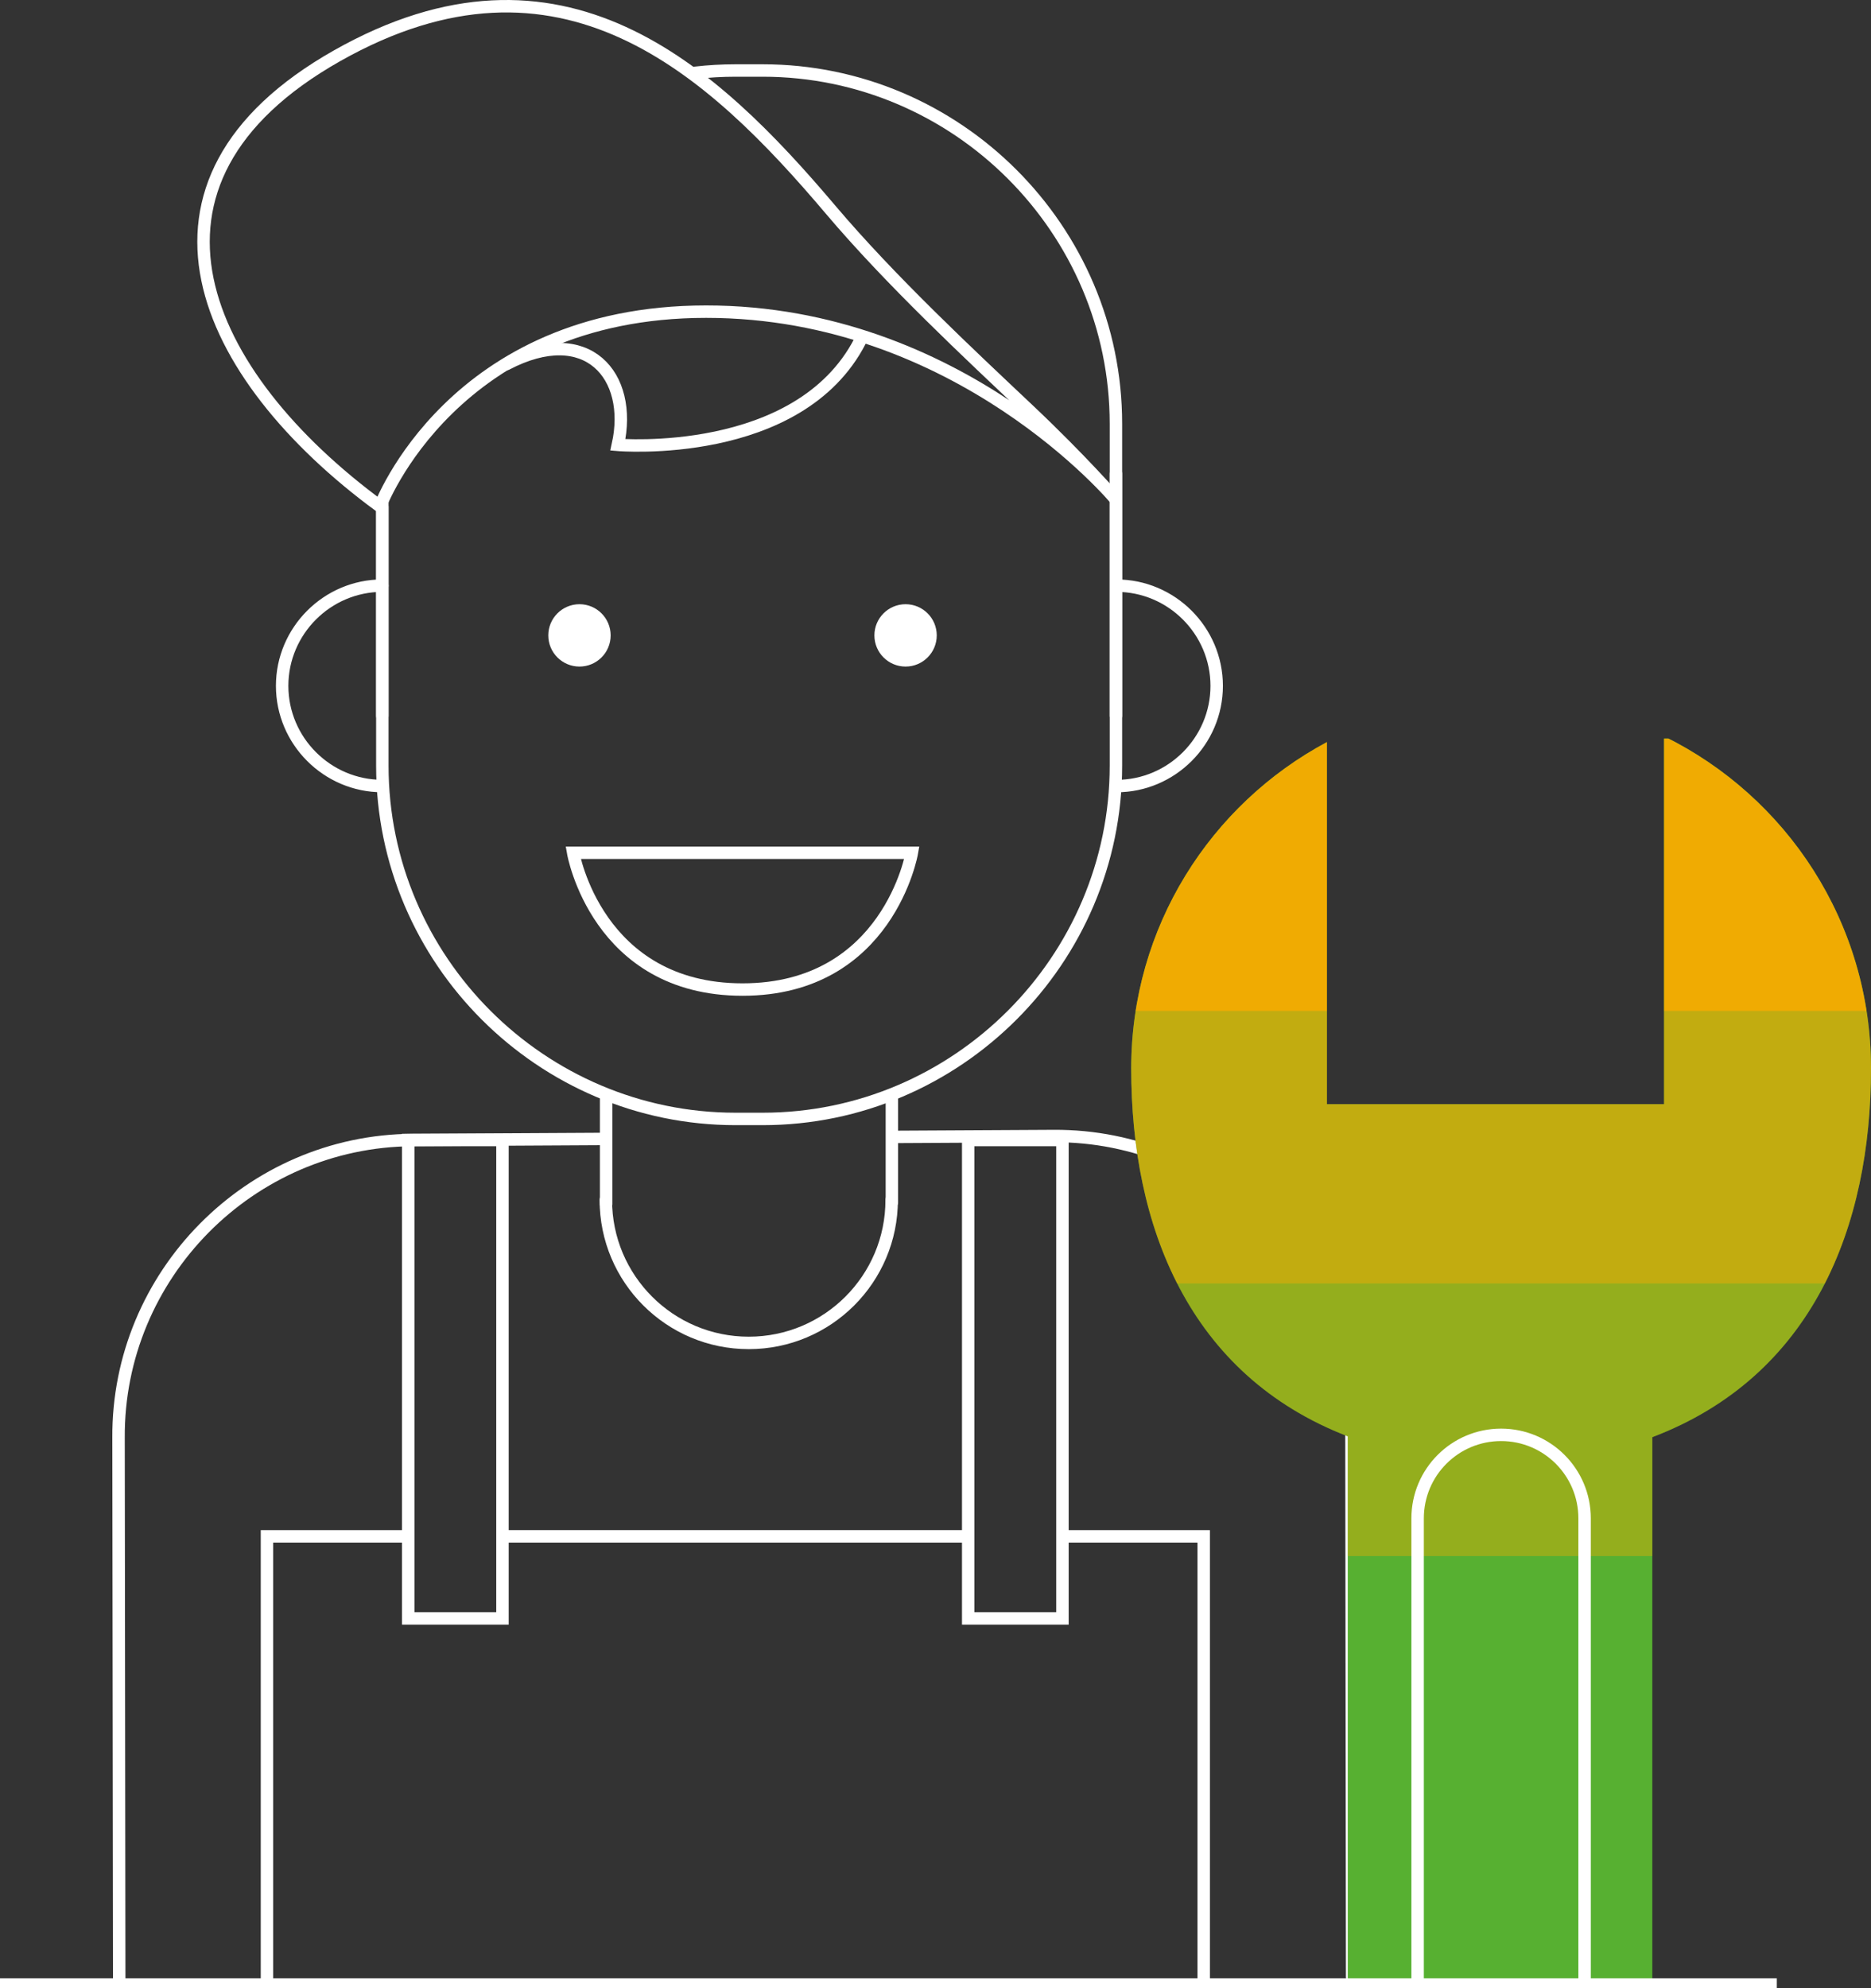 <?xml version="1.0" encoding="utf-8"?>
<!-- Generator: Adobe Illustrator 16.0.0, SVG Export Plug-In . SVG Version: 6.00 Build 0)  -->
<!DOCTYPE svg PUBLIC "-//W3C//DTD SVG 1.1//EN" "http://www.w3.org/Graphics/SVG/1.1/DTD/svg11.dtd">
<svg version="1.1" id="Ebene_1" xmlns="http://www.w3.org/2000/svg" xmlns:xlink="http://www.w3.org/1999/xlink" x="0px" y="0px"
	 width="127.825px" height="135.824px" viewBox="0 0 127.825 135.824" enable-background="new 0 0 127.825 135.824"
	 xml:space="preserve">
<rect x="0" y="0" width="127.825" height="135.824" fill="#333333" stroke="none"/>
<g>
	<g>
		<g>
			<g>
				<g>
					<path fill="none" stroke="#FFFFFF" stroke-width="0.85" stroke-linecap="round" stroke-miterlimit="10" d="M26.121,34.631
						v17.673c0,13.272,10.859,24.131,24.131,24.131h1.856c13.272,0,24.131-10.859,24.131-24.131V32.35"/>
					
						<line fill="none" stroke="#FFFFFF" stroke-width="0.85" stroke-linecap="round" stroke-miterlimit="10" x1="26.121" y1="34.284" x2="26.121" y2="48.901"/>
					<path fill="none" stroke="#FFFFFF" stroke-width="0.85" stroke-linecap="round" stroke-miterlimit="10" d="M76.239,48.901
						V28.947c0-13.272-10.858-24.131-24.131-24.131h-1.856c-0.927,0-1.842,0.053-2.742,0.156"/>
					<path fill="none" stroke="#FFFFFF" stroke-width="0.85" stroke-linecap="round" stroke-miterlimit="10" d="M26.121,40.006
						c-3.765,0-6.845,3.081-6.845,6.845s3.08,6.844,6.845,6.844"/>
					<path fill="none" stroke="#FFFFFF" stroke-width="0.85" stroke-linecap="round" stroke-miterlimit="10" d="M76.277,53.696
						c3.766,0,6.846-3.08,6.846-6.844s-3.08-6.845-6.846-6.845"/>
					<path fill="none" stroke="#FFFFFF" stroke-width="0.85" stroke-linecap="round" stroke-miterlimit="10" d="M25.967,34.592
						c0,0,4.949-13.303,22.274-13.303s27.998,12.839,27.998,12.839s-2.326-2.687-6.004-6.158
						c-4.031-3.805-9.388-8.801-13.486-13.642C48.628,4.738,38.341-4.852,23.027,3.81C7.713,12.473,13.746,25.621,25.967,34.592z"/>
					<g>
						<g>
							<g>
								<g>
									<g>
										<path fill="none" stroke="#FFFFFF" stroke-width="0.85" stroke-linecap="round" stroke-miterlimit="10" d="M39.158,58.252
											c0,0,1.614,9.345,11.57,9.345s11.57-9.345,11.57-9.345H39.158z"/>
									</g>
								</g>
							</g>
							<circle fill="#FFFFFF" cx="39.589" cy="43.404" r="2.13"/>
							<circle fill="#FFFFFF" cx="61.868" cy="43.404" r="2.13"/>
						</g>
					</g>
					<g>
						
							<line fill="none" stroke="#FFFFFF" stroke-width="0.85" stroke-linecap="round" stroke-miterlimit="10" x1="60.932" y1="74.793" x2="60.932" y2="82.127"/>
						
							<line fill="none" stroke="#FFFFFF" stroke-width="0.85" stroke-linecap="round" stroke-miterlimit="10" x1="41.41" y1="74.793" x2="41.41" y2="82.259"/>
						<path fill="none" stroke="#FFFFFF" stroke-width="0.85" stroke-linecap="round" stroke-miterlimit="10" d="M60.992,77.663
							l10.997-0.06c11.119-0.069,20.272,8.972,20.342,20.09l0.047,37.348"/>
						<path fill="none" stroke="#FFFFFF" stroke-width="0.85" stroke-miterlimit="10" d="M41.425,77.802l-13.236,0.073
							C17.07,77.943,8.029,87.097,8.099,98.215l0.047,37.348"/>
					</g>
					<path fill="none" stroke="#FFFFFF" stroke-width="0.85" stroke-linecap="round" stroke-miterlimit="10" d="M34.597,24.872
						c5.516-2.889,8.667,0.788,7.616,5.516c0,0,12.345,1.051,16.547-7.092"/>
				</g>
				<path fill="none" stroke="#FFFFFF" stroke-width="0.85" stroke-linecap="round" stroke-miterlimit="10" d="M41.39,81.971
					c0,5.393,4.371,9.764,9.764,9.764s9.764-4.372,9.764-9.764"/>
			</g>
			<g>
				
					<rect x="27.89" y="77.875" fill="none" stroke="#FFFFFF" stroke-width="0.85" stroke-linecap="round" stroke-miterlimit="10" width="6.438" height="32.678"/>
				
					<rect x="66.147" y="77.875" fill="none" stroke="#FFFFFF" stroke-width="0.85" stroke-linecap="round" stroke-miterlimit="10" width="6.438" height="32.678"/>
			</g>
			<polyline fill="none" stroke="#FFFFFF" stroke-width="0.85" stroke-miterlimit="10" points="72.488,104.95 82.236,104.95 
				82.236,135.301 			"/>
			
				<line fill="none" stroke="#FFFFFF" stroke-width="0.85" stroke-linecap="round" stroke-miterlimit="10" x1="34.406" y1="104.95" x2="65.922" y2="104.95"/>
			<polyline fill="none" stroke="#FFFFFF" stroke-width="0.85" stroke-miterlimit="10" points="18.239,135.301 18.239,104.95 
				27.708,104.95 			"/>
		</g>
		<g>
			<defs>
				<path id="SVGID_1_" d="M112.885,135.824V98.174c10.973-4.168,14.94-14.397,14.94-25.194c0-9.959-5.766-18.565-14.138-22.681
					v25.127H90.656V50.691c-7.957,4.255-13.373,12.636-13.373,22.29c0,10.749,3.898,20.929,14.794,25.136v37.707"/>
			</defs>
			<clipPath id="SVGID_2_">
				<use xlink:href="#SVGID_1_"  overflow="visible"/>
			</clipPath>
			<g clip-path="url(#SVGID_2_)">
				<rect x="76.462" y="50.447" fill="#57B031" width="51.771" height="85.627"/>
				<g>
					<rect x="76.455" y="50.456" fill="#F0AB02" width="51.769" height="18.614"/>
					<rect x="76.455" y="69.069" opacity="0.7" fill="#F0AB02" width="51.769" height="18.613"/>
					<rect x="76.455" y="87.683" opacity="0.4" fill="#F0AB02" width="51.769" height="18.613"/>
				</g>
			</g>
		</g>
		<path fill="none" stroke="#FFFFFF" stroke-width="0.85" stroke-miterlimit="10" d="M96.85,135.824v-32.106
			c0-3.15,2.553-5.703,5.704-5.703l0,0c3.15,0,5.704,2.553,5.704,5.703v32.106"/>
	</g>
	<line fill="none" stroke="#FFFFFF" stroke-width="0.85" stroke-miterlimit="10" x1="0" y1="135.563" x2="121.391" y2="135.563"/>
</g>
</svg>
